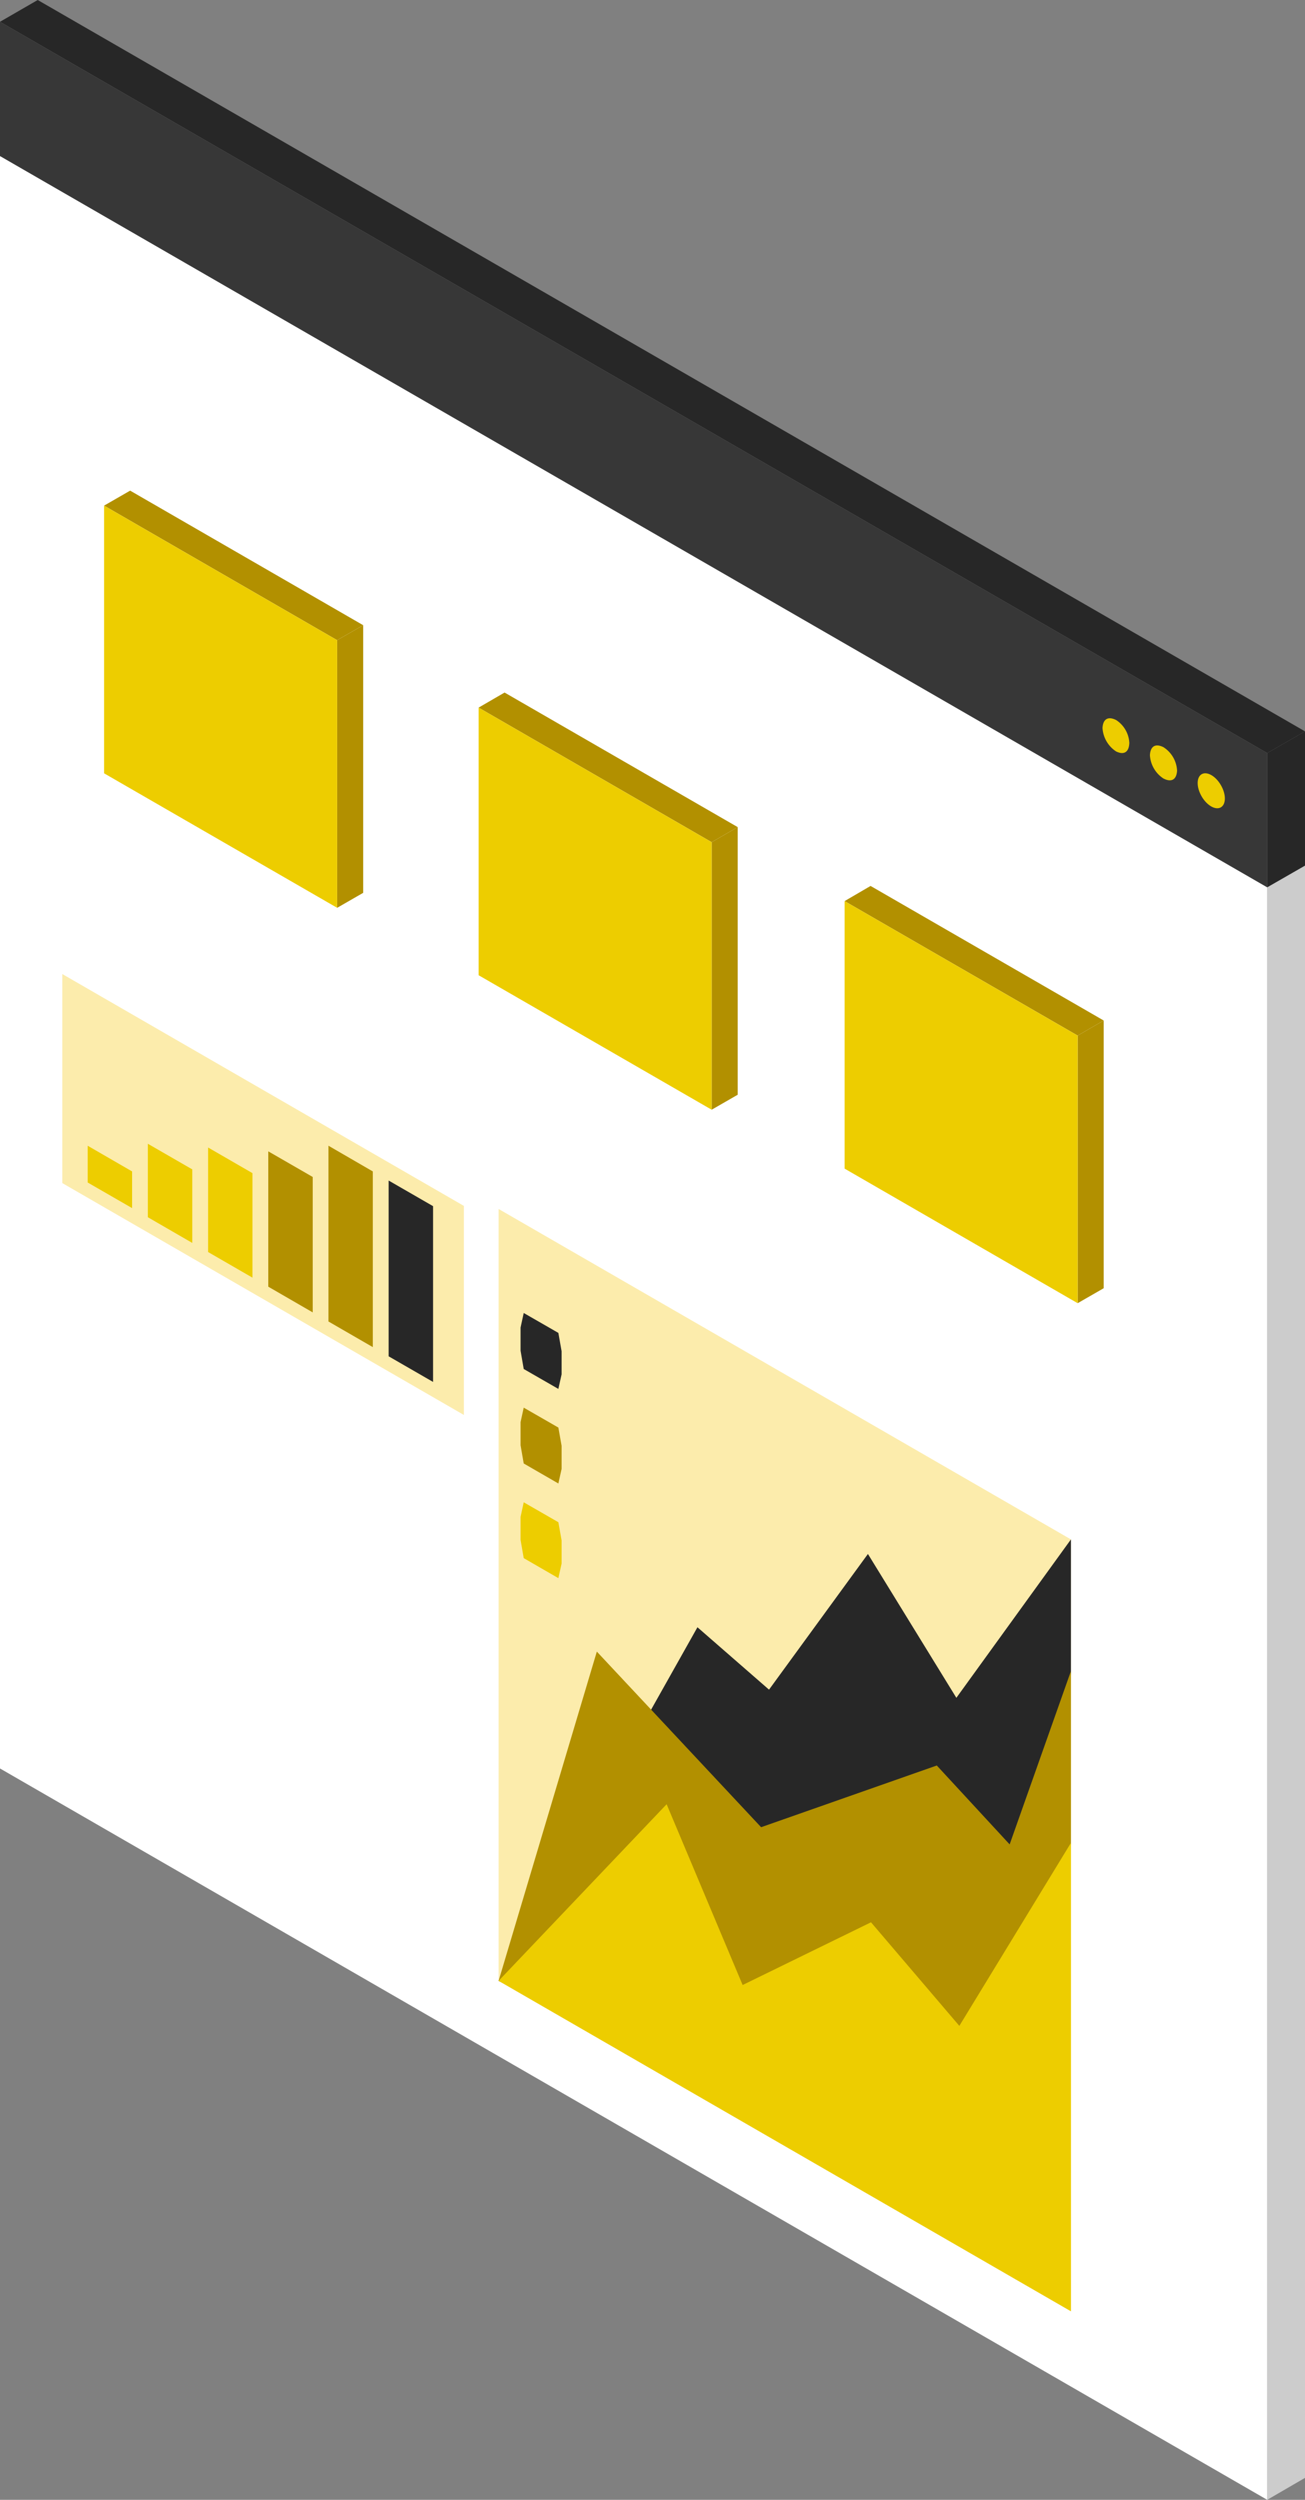 <svg xmlns="http://www.w3.org/2000/svg" viewBox="0 0 153.32 293.68"><rect x="0" y="0" width="153.32" height="293.68" fill="#808080" stroke="none"/><defs><style>.cls-1{fill:#272727;}.cls-2{fill:#ccc;}.cls-3{fill:#373737;}.cls-4{fill:#edcd00;}.cls-5{fill:#fff;}.cls-6{fill:#b29000;}.cls-7{fill:#fcecac;}</style></defs><g id="Camada_2" data-name="Camada 2"><g id="Camada_1-2" data-name="Camada 1"><g id="robo_fiscal" data-name="robo fiscal"><polygon class="cls-1" points="153.32 85.92 148.88 88.47 0 2.56 4.43 0 153.32 85.92"/><polygon class="cls-1" points="153.32 101.7 148.88 104.25 148.88 88.47 153.32 85.92 153.32 101.7"/><polygon class="cls-2" points="153.32 291.1 148.88 293.68 148.88 104.25 153.32 101.7 153.32 291.1"/><polygon class="cls-3" points="148.88 88.47 0 2.56 0 18.34 148.88 104.25 148.88 88.47"/><path class="cls-4" d="M131.13,84.59c-.94-.47-1.54-.13-1.6.93a3.54,3.54,0,0,0,1.6,2.76c.93.45,1.51.08,1.55-1A3.4,3.4,0,0,0,131.13,84.59Z"/><path class="cls-4" d="M136.69,87.78c-.94-.47-1.53-.12-1.59.93a3.51,3.51,0,0,0,1.59,2.75c.94.48,1.53.14,1.6-.91A3.46,3.46,0,0,0,136.69,87.78Z"/><ellipse class="cls-4" cx="142.31" cy="92.9" rx="1.31" ry="2.25" transform="translate(-27.39 83.66) rotate(-30.02)"/><polygon class="cls-5" points="0 207.76 148.88 293.68 148.88 104.25 0 18.34 0 207.76"/><polygon class="cls-6" points="129.67 119.89 126.61 121.66 99.23 105.86 102.28 104.08 129.67 119.89"/><polygon class="cls-6" points="129.67 151.34 126.61 153.1 126.61 121.66 129.67 119.89 129.67 151.34"/><polygon class="cls-4" points="126.61 121.66 99.23 105.86 99.23 137.29 126.61 153.1 126.61 121.66"/><polygon class="cls-6" points="86.67 97.17 83.61 98.94 56.23 83.13 59.28 81.36 86.67 97.17"/><polygon class="cls-6" points="86.67 128.61 83.61 130.37 83.61 98.94 86.67 97.17 86.67 128.61"/><polygon class="cls-4" points="83.61 98.94 56.23 83.13 56.23 114.57 83.61 130.37 83.61 98.94"/><polygon class="cls-6" points="42.67 73.45 39.61 75.21 12.23 59.4 15.29 57.64 42.67 73.45"/><polygon class="cls-6" points="42.67 104.89 39.61 106.65 39.61 75.21 42.67 73.45 42.67 104.89"/><polygon class="cls-4" points="39.61 75.21 12.23 59.4 12.23 90.85 39.61 106.65 39.61 75.21"/><polygon class="cls-7" points="54.5 166.23 7.32 138.99 7.32 114.43 54.5 141.67 54.5 166.23"/><polygon class="cls-4" points="10.3 138.92 15.52 141.93 15.52 137.62 10.3 134.6 10.3 138.92"/><polygon class="cls-4" points="17.37 143 22.59 146.02 22.59 137.38 17.37 134.37 17.37 143"/><polygon class="cls-4" points="24.45 147.09 29.66 150.1 29.66 137.82 24.45 134.81 24.45 147.09"/><polygon class="cls-6" points="31.52 151.16 36.74 154.18 36.74 138.27 31.52 135.26 31.52 151.16"/><polygon class="cls-6" points="38.59 155.25 43.8 158.26 43.8 137.62 38.59 134.6 38.59 155.25"/><polygon class="cls-1" points="45.66 138.69 45.66 159.34 50.88 162.35 50.88 141.7 45.66 138.69"/><polygon class="cls-7" points="125.82 271.53 58.58 232.71 58.58 142.03 125.82 180.85 125.82 271.53"/><polygon class="cls-1" points="65.6 156.59 61.53 154.25 61.16 155.96 61.16 158.68 61.53 160.83 65.6 163.17 65.98 161.46 65.98 158.74 65.6 156.59"/><polygon class="cls-6" points="65.6 167.71 61.53 165.37 61.16 167.07 61.16 169.79 61.53 171.93 65.6 174.28 65.98 172.57 65.98 169.85 65.6 167.71"/><polygon class="cls-4" points="65.6 178.83 61.53 176.49 61.16 178.2 61.16 180.91 61.53 183.05 65.6 185.4 65.98 183.69 65.98 180.96 65.6 178.83"/><polygon class="cls-1" points="58.58 232.71 81.94 191.17 90.35 198.5 101.97 182.56 112.36 199.46 125.82 180.85 125.82 196.32 121.99 258.82 58.58 232.71"/><polygon class="cls-6" points="58.58 232.71 70.12 194.03 89.42 214.66 110.06 207.41 118.62 216.68 125.82 196.32 125.82 216.5 120.92 264.37 58.58 232.71"/><polygon class="cls-4" points="58.58 232.71 78.32 211.96 87.25 233.2 102.33 225.83 112.71 238 125.82 216.5 125.82 271.53 58.58 232.71"/></g></g></g></svg>